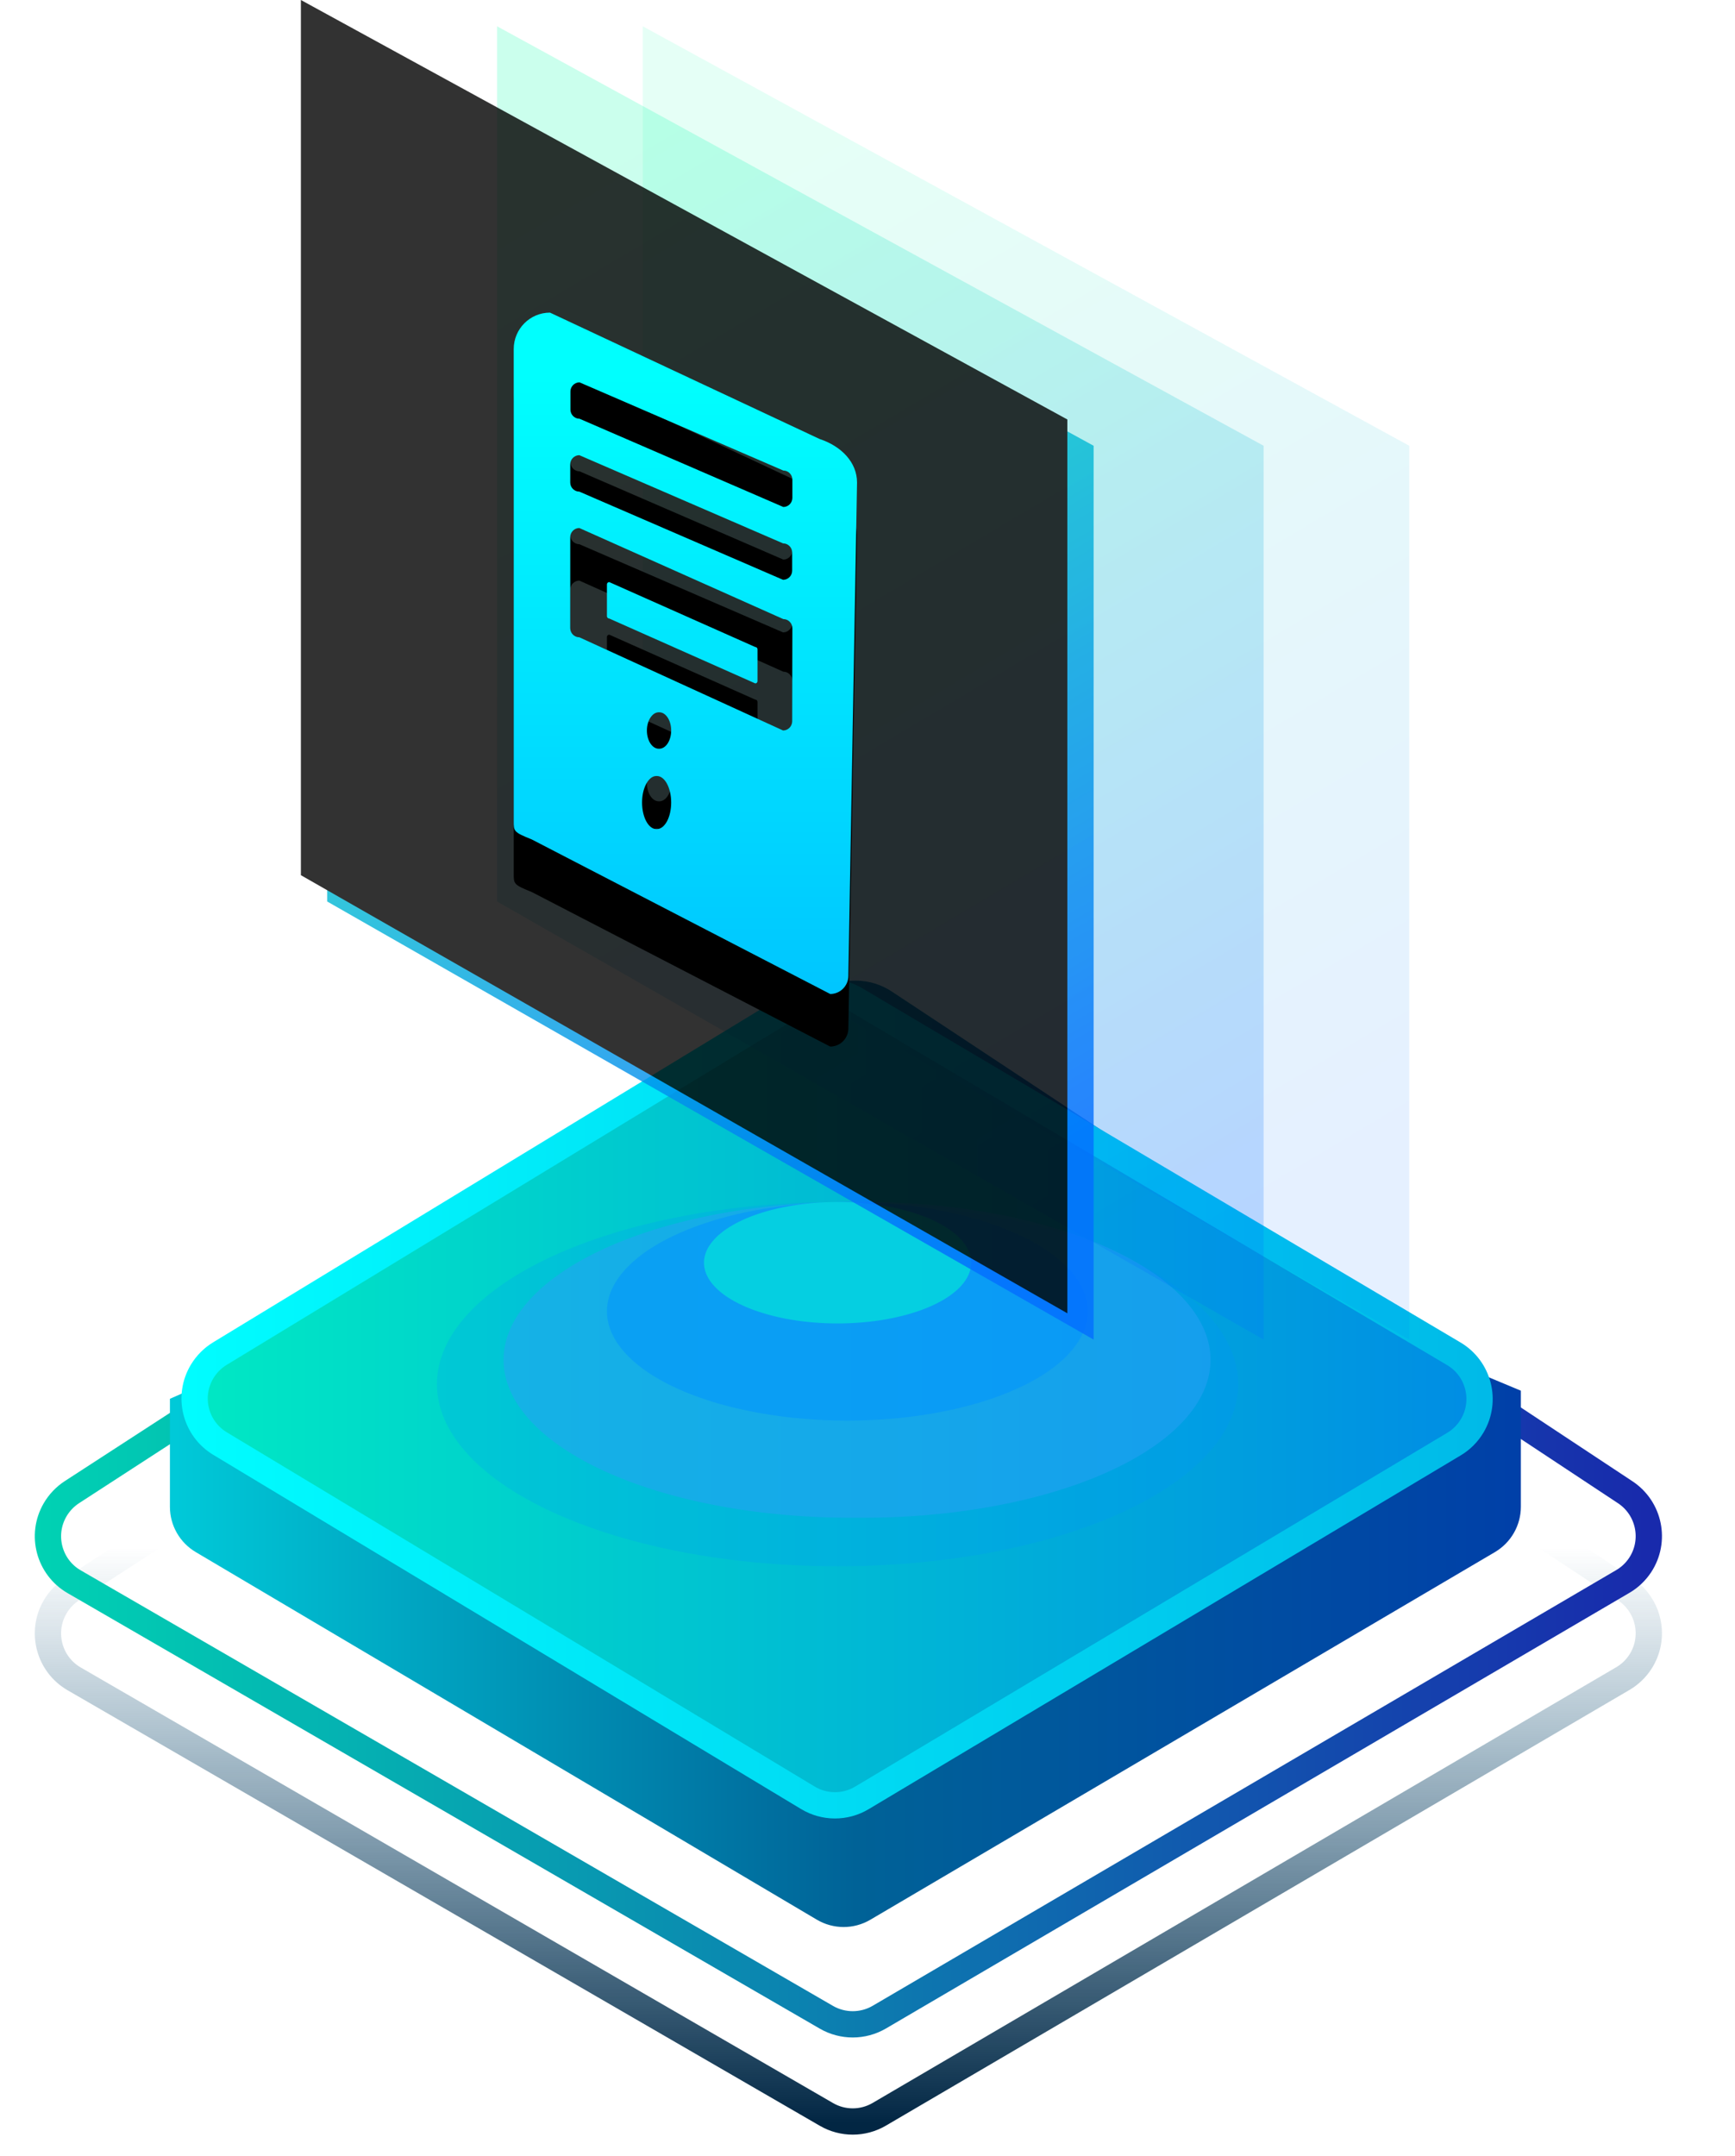 <svg xmlns:xlink="http://www.w3.org/1999/xlink" xmlns="http://www.w3.org/2000/svg" viewBox="0 0 33 41"
     class="design-iconfont">
  <defs>
    <linearGradient x1="50%" y1="44.364%" x2="50%" y2="100%" id="hyg8silxpa">
      <stop stop-color="#054E78" stop-opacity="0" offset="0%"/>
      <stop stop-color="#022643" offset="100%"/>
    </linearGradient>
    <linearGradient x1="100%" y1="50%" x2="0%" y2="50%" id="24oh1om9zb">
      <stop stop-color="#182AAC" offset=".891%"/>
      <stop stop-color="#00D2B3" offset="100%"/>
    </linearGradient>
    <linearGradient x1="100%" y1="50%" x2="0%" y2="50%" id="9h0hb4xiwc">
      <stop stop-color="#0040A8" offset="0%"/>
      <stop stop-color="#006297" offset="49.199%"/>
      <stop stop-color="#00C9D8" offset="100%"/>
    </linearGradient>
    <linearGradient x1="100%" y1="50%" x2="0%" y2="50%" id="il4jw4590e">
      <stop stop-color="#008DE4" offset=".91%"/>
      <stop stop-color="#00E8C4" offset="99.012%"/>
    </linearGradient>
    <linearGradient x1="100%" y1="50%" x2="0%" y2="50%" id="sbsqkld06d">
      <stop stop-color="#00BAE8" offset="0%"/>
      <stop stop-color="#00FDFF" offset="100%"/>
    </linearGradient>
    <linearGradient x1="34.629%" y1="3.68%" x2="67.037%" y2="95.609%" id="tbgepncsqf">
      <stop stop-color="#0FA" offset="0%"/>
      <stop stop-color="#026EFF" offset="100%"/>
    </linearGradient>
    <linearGradient x1="50%" y1="9.351%" x2="50%" y2="99.271%" id="npqh5nqbyk">
      <stop stop-color="#00FFFE" offset="0%"/>
      <stop stop-color="#00C6FF" offset="100%"/>
    </linearGradient>
    <filter x="-1.7%" y="-1%" width="103.4%" height="102%" filterUnits="objectBoundingBox" id="61rqb8e33h">
      <feOffset dx="-.5" dy="-.5" in="SourceAlpha" result="shadowOffsetInner1"/>
      <feComposite in="shadowOffsetInner1" in2="SourceAlpha" operator="arithmetic" k2="-1" k3="1"
                   result="shadowInnerInner1"/>
      <feColorMatrix values="0 0 0 0 0 0 0 0 0 0.929 0 0 0 0 1 0 0 0 0.5 0" in="shadowInnerInner1"/>
    </filter>
    <filter x="-53.6%" y="-19.3%" width="207.2%" height="154%" filterUnits="objectBoundingBox" id="ls5xl29lxi">
      <feOffset dy="1" in="SourceAlpha" result="shadowOffsetOuter1"/>
      <feGaussianBlur stdDeviation="1" in="shadowOffsetOuter1" result="shadowBlurOuter1"/>
      <feColorMatrix values="0 0 0 0 0 0 0 0 0 0.087 0 0 0 0 1 0 0 0 0.5 0" in="shadowBlurOuter1"/>
    </filter>
    <path id="23yh3mm0dg" d="M6.223 0L6.223 16.643 20.801 24.974 20.801 7.977z"/>
    <path
      d="M10.461,5.445 L15.589,7.848 C16.004,7.985 16.301,8.292 16.301,8.676 L16.301,8.676 L16.136,18.055 C16.136,18.247 15.982,18.402 15.791,18.402 L15.791,18.402 L10.116,15.464 C9.771,15.325 9.771,15.309 9.771,15.117 L9.771,6.138 C9.771,5.755 10.08,5.445 10.461,5.445 L10.461,5.445 Z M12.495,14.257 L12.483,14.257 C12.408,14.257 12.341,14.314 12.292,14.405 C12.242,14.496 12.212,14.622 12.212,14.761 C12.212,15.04 12.334,15.266 12.483,15.266 L12.483,15.266 L12.495,15.266 C12.57,15.266 12.638,15.208 12.687,15.117 C12.735,15.027 12.766,14.901 12.766,14.761 C12.766,14.483 12.645,14.257 12.495,14.257 L12.495,14.257 Z M12.54,13.045 L12.53,13.045 C12.468,13.045 12.412,13.084 12.371,13.147 C12.33,13.209 12.304,13.296 12.304,13.391 C12.304,13.583 12.405,13.738 12.53,13.738 L12.53,13.738 L12.54,13.738 C12.602,13.738 12.659,13.699 12.7,13.636 C12.741,13.573 12.766,13.486 12.766,13.391 C12.766,13.2 12.665,13.045 12.54,13.045 L12.54,13.045 Z M11.019,9.541 C10.924,9.541 10.846,9.619 10.846,9.715 L10.846,9.715 L10.846,11.446 C10.846,11.541 10.924,11.619 11.019,11.619 L11.019,11.619 L14.894,13.391 C14.989,13.391 15.067,13.313 15.067,13.218 L15.067,13.218 L15.071,11.446 C15.071,11.351 14.994,11.273 14.899,11.273 L14.899,11.273 Z M11.588,10.569 L14.365,11.804 C14.389,11.804 14.408,11.823 14.408,11.847 L14.408,12.453 C14.408,12.477 14.389,12.496 14.365,12.496 L11.588,11.262 C11.564,11.262 11.544,11.242 11.544,11.218 L11.544,10.612 C11.544,10.589 11.564,10.569 11.588,10.569 Z M11.019,8.156 C10.924,8.156 10.846,8.234 10.846,8.329 L10.846,8.329 L10.846,8.676 C10.846,8.771 10.924,8.849 11.019,8.849 L11.019,8.849 L14.894,10.526 C14.989,10.526 15.067,10.448 15.067,10.353 L15.067,10.353 L15.067,10.006 C15.067,9.911 14.989,9.833 14.894,9.833 L14.894,9.833 Z M11.023,6.771 C10.928,6.771 10.85,6.849 10.85,6.944 L10.85,6.944 L10.85,7.29 C10.85,7.385 10.928,7.463 11.023,7.463 L11.023,7.463 L14.899,9.141 C14.994,9.141 15.071,9.063 15.071,8.967 L15.071,8.967 L15.071,8.621 C15.071,8.526 14.994,8.448 14.899,8.448 L14.899,8.448 Z"
      id="2imwerw1uj"/>
  </defs>
  <g fill="none" fill-rule="evenodd">
    <path
      d="M1.368,29.722 L15.727,20.406 C16.061,20.189 16.491,20.191 16.823,20.411 L30.912,29.724 C31.373,30.029 31.499,30.649 31.195,31.11 C31.111,31.237 30.998,31.344 30.866,31.421 L16.724,39.706 C16.414,39.888 16.029,39.889 15.718,39.708 L1.411,31.426 C0.933,31.15 0.77,30.538 1.047,30.06 C1.126,29.924 1.236,29.808 1.368,29.722 Z"
      stroke="url(#hyg8silxpa)" stroke-width=".5" stroke-linecap="round" stroke-linejoin="round"
      transform="translate(0 .5)"/>
    <path
      d="M1.368,27.875 L15.727,18.559 C16.061,18.342 16.491,18.344 16.823,18.563 L30.912,27.877 C31.373,28.182 31.499,28.802 31.195,29.263 C31.111,29.39 30.998,29.497 30.866,29.574 L16.724,37.859 C16.414,38.04 16.029,38.041 15.718,37.861 L1.411,29.579 C0.933,29.303 0.77,28.691 1.047,28.213 C1.126,28.077 1.236,27.961 1.368,27.875 Z"
      stroke="url(#24oh1om9zb)" stroke-width=".5" stroke-linecap="round" stroke-linejoin="round"
      transform="translate(0 .5)"/>
    <path
      d="M3.232,28.155 L3.232,26.1 L3.232,26.1 L15.529,20.684 C15.78,20.574 16.065,20.571 16.318,20.677 L28.927,25.946 L28.927,25.946 L28.927,28.153 C28.927,28.507 28.739,28.835 28.434,29.015 L16.553,36.007 C16.239,36.191 15.85,36.191 15.536,36.005 L3.723,29.015 C3.419,28.835 3.232,28.508 3.232,28.155 Z"
      fill="url(#9h0hb4xiwc)" transform="translate(0 .5)"/>
    <path
      d="M4.182,25.241 L15.244,18.514 C15.559,18.322 15.955,18.32 16.273,18.508 L27.65,25.243 C28.126,25.524 28.283,26.138 28.002,26.613 C27.917,26.757 27.797,26.877 27.654,26.962 L16.394,33.689 C16.077,33.879 15.681,33.878 15.365,33.687 L4.186,26.952 C3.713,26.667 3.56,26.053 3.845,25.58 C3.929,25.441 4.044,25.325 4.182,25.241 Z"
      stroke="url(#sbsqkld06d)" stroke-width=".5" fill="url(#il4jw4590e)" stroke-linecap="round" stroke-linejoin="round"
      transform="translate(0 .5)"/>
    <path fill="#0093FF" opacity=".201"
          d="M15.931 22.358A7.619 3.463 0 1 0 15.931 29.285A7.619 3.463 0 1 0 15.931 22.358Z"
          transform="translate(0 .5)"/>
    <path fill="#2BA1F7" opacity=".5"
          d="M16.301 22.358A6.603 3.002 0 1 0 16.301 28.361A6.603 3.002 0 1 0 16.301 22.358Z"
          transform="translate(0 .5)"/>
    <path fill="#0094FF" opacity=".504"
          d="M16.116 22.358A4.572 2.078 0 1 0 16.116 26.514A4.572 2.078 0 1 0 16.116 22.358Z"
          transform="translate(0 .5)"/>
    <path fill="#00FFCE" opacity=".504"
          d="M15.931 22.358A2.54 1.154 0 1 0 15.931 24.667A2.54 1.154 0 1 0 15.931 22.358Z"
          transform="translate(0 .5)"/>
    <path fill="url(#tbgepncsqf)" opacity=".102"
          d="M12.226 0L12.226 16.643 26.804 24.974 26.804 7.977z"
          transform="translate(0 .5)"/>
    <path fill="url(#tbgepncsqf)" opacity=".202"
          d="M9.455 0L9.455 16.643 24.034 24.974 24.034 7.977z"
          transform="translate(0 .5)"/>
    <g opacity=".801" transform="translate(0 .5)">
      <use fill="url(#tbgepncsqf)" xlink:href="#23yh3mm0dg"/>
      <use fill="#000" filter="url(#61rqb8e33h)" xlink:href="#23yh3mm0dg"/>
    </g>
    <g fill-rule="nonzero" transform="translate(0 .5)">
      <use fill="#000" filter="url(#ls5xl29lxi)" xlink:href="#2imwerw1uj"/>
      <use fill="url(#npqh5nqbyk)" xlink:href="#2imwerw1uj"/>
    </g>
  </g>
</svg>

